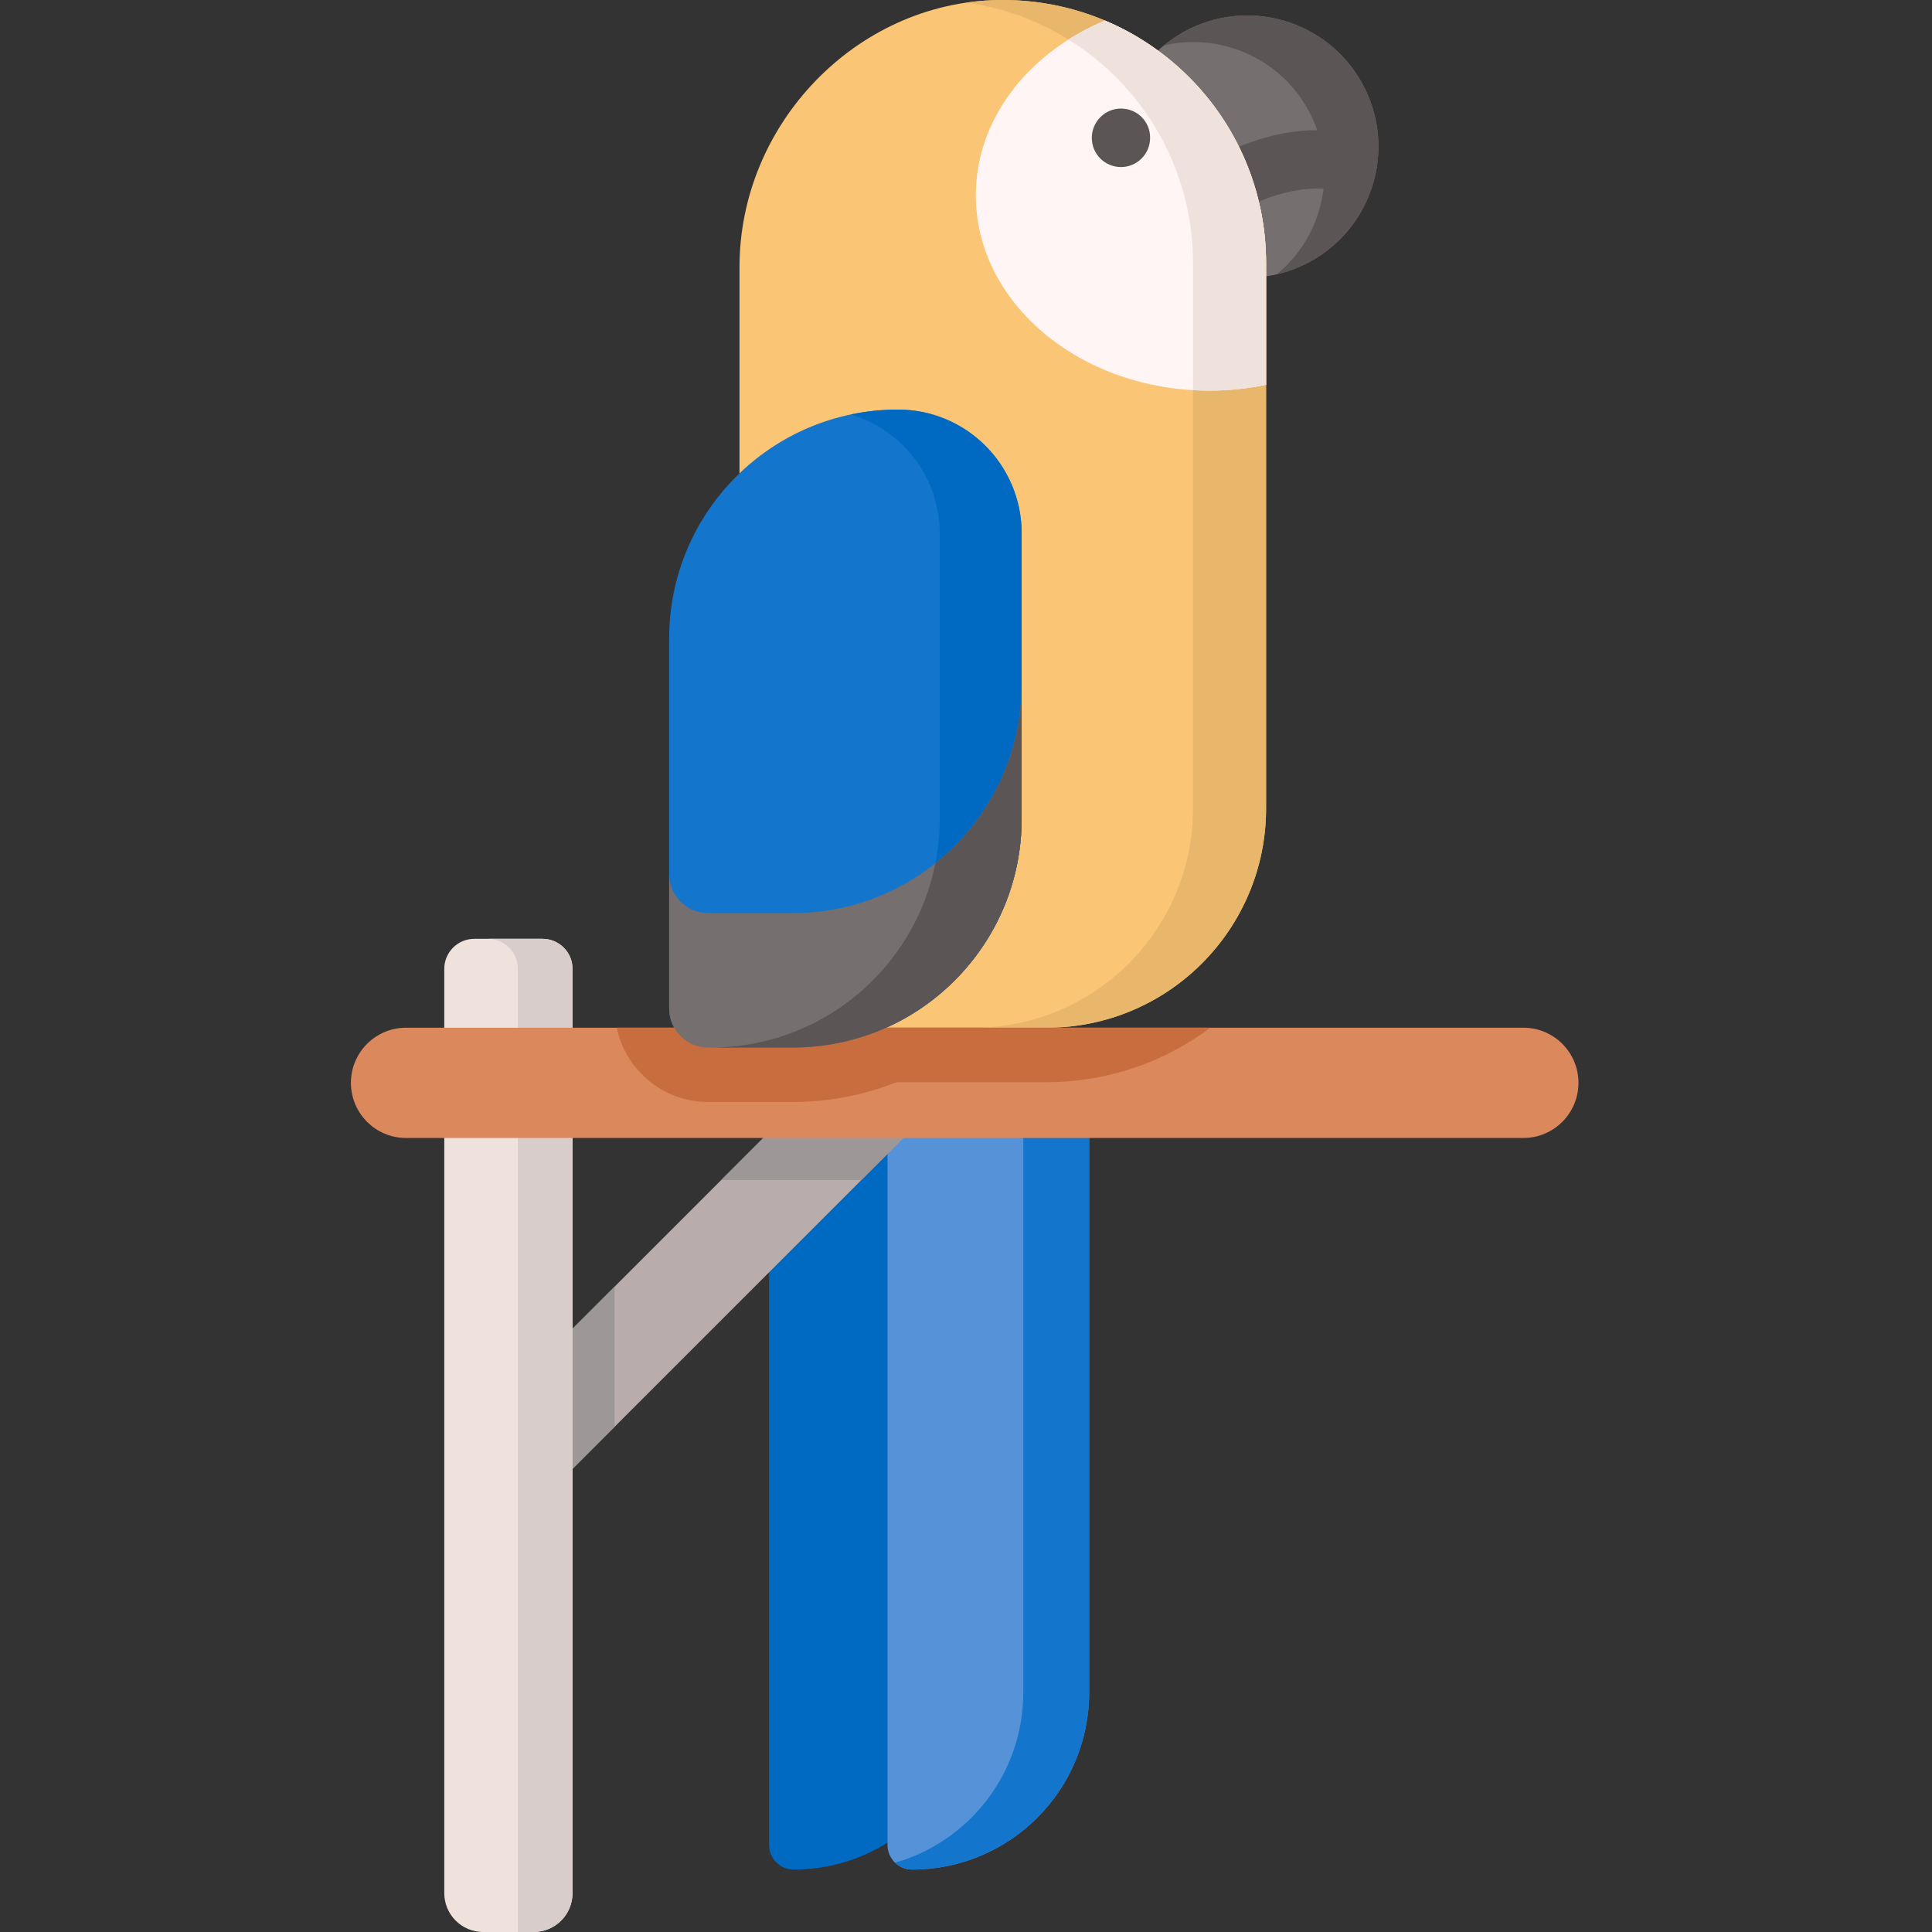 <svg height="512pt" viewBox="-93 0 512 512" width="512pt" xmlns="http://www.w3.org/2000/svg"><rect x="-93" y="0" width="512" height="512" fill="#333333" stroke="none"/><path d="m272.285 37.797c.156 5.438-.965 10.828-3.242 15.699-3.215 6.934-8.738 12.859-16.121 16.504-17.219 8.488-38.047 1.422-46.535-15.793-8.477-17.203-1.41-38.031 15.793-46.523 17.215-8.488 38.047-1.41 46.535 15.793 2.273 4.617 3.43 9.5 3.57 14.32zm0 0" fill="#756f6f"/><path d="m268.707 23.477c8.488 17.211 1.418 38.039-15.793 46.527-2.461 1.215-4.984 2.109-7.547 2.699 12.168-10.016 16.328-27.43 9.055-42.18-7.273-14.746-23.617-22.047-38.973-18.488 2.027-1.672 4.273-3.133 6.734-4.348 17.211-8.488 38.039-1.414 46.523 15.789zm0 0" fill="#5b5555"/><path d="m272.285 37.797c.156 5.438-.965 10.828-3.242 15.699-3.465-2.309-14.023-7.312-31.824 1.465-1.102.547-2.266.805-3.418.805-2.844 0-5.582-1.59-6.934-4.32-1.887-3.82-.309-8.457 3.512-10.34 19.316-9.52 33.523-6.984 41.906-3.309zm0 0" fill="#5b5555"/><path d="m110.812 284.504v204.43c0 3.602 2.918 6.52 6.516 6.52 25.914 0 46.922-21.008 46.922-46.922v-164.027zm0 0" fill="#006ac3"/><path d="m142.195 284.504v204.43c0 3.602 2.918 6.52 6.52 6.52 25.914 0 46.922-21.008 46.922-46.922v-164.027zm0 0" fill="#5592d7"/><path d="m178.18 284.504v164.031c0 21.414-14.355 39.484-33.965 45.105 1.172 1.133 2.758 1.812 4.5 1.812 25.918 0 46.922-21.012 46.922-46.918v-164.031zm0 0" fill="#1475cc"/><path d="m152.371 295.617-98.949 98.949v-37.137l61.812-61.812zm0 0" fill="#b9acac"/><path d="m53.422 357.43 16.449-16.449v37.133l-16.449 16.453zm0 0" fill="#9e9797"/><path d="m152.371 295.617-17.098 17.094h-37.133l17.094-17.094zm0 0" fill="#9e9797"/><path d="m58.73 501.699v-244.945c0-4.395-3.562-7.957-7.957-7.957h-18.078c-4.395 0-7.957 3.562-7.957 7.957v244.945c0 5.688 4.613 10.301 10.301 10.301h13.391c5.688 0 10.301-4.613 10.301-10.301zm0 0" fill="#efe2dd"/><path d="m44.238 256.754v255.246h4.191c5.688 0 10.301-4.613 10.301-10.301v-244.945c0-4.395-3.562-7.957-7.961-7.957h-14.492c4.395 0 7.961 3.566 7.961 7.957zm0 0" fill="#d8cdca"/><path d="m325.309 286.957c0 4.039-1.637 7.695-4.273 10.332-2.637 2.648-6.293 4.285-10.332 4.285h-296.094c-8.078 0-14.609-6.539-14.609-14.617 0-8.066 6.531-14.605 14.609-14.605h296.094c8.074-.004 14.605 6.539 14.605 14.605zm0 0" fill="#db885d"/><path d="m242.523 69.77v144.465c0 32.102-26.02 58.121-58.121 58.121h-81.422v-201.656c0-37.766 30.875-70.09 68.637-70.691 10.016-.156 19.551 1.789 28.207 5.441 8.383 3.527 15.922 8.652 22.266 14.984 12.629 12.621 20.434 30.07 20.434 49.336zm0 0" fill="#fac574"/><path d="m242.523 69.77v144.465c0 32.102-26.02 58.121-58.113 58.121h-19.363c32.098 0 58.121-26.02 58.121-58.121v-144.465c0-19.266-7.812-36.715-20.434-49.336-3.785-3.773-7.996-7.121-12.559-9.957-8.078-5.027-17.266-8.445-27.102-9.801 3.164-.449 6.395-.676 9.68-.676 9.598 0 18.75 1.938 27.07 5.449 8.383 3.527 15.926 8.652 22.266 14.984 12.629 12.621 20.434 30.07 20.434 49.336zm0 0" fill="#e8b76b"/><path d="m242.523 69.77v32.207c-4.816 1.008-9.863 1.543-15.047 1.543-34.168 0-61.871-23.176-61.871-51.758 0-20.273 13.934-37.828 34.219-46.312 8.383 3.527 15.926 8.652 22.266 14.984 12.629 12.621 20.434 30.07 20.434 49.336zm0 0" fill="#fff5f5"/><path d="m242.523 69.77v32.207c-4.816 1.008-9.863 1.543-15.047 1.543-1.445 0-2.883-.047-4.309-.125v-33.625c0-19.266-7.812-36.715-20.434-49.336-3.785-3.773-7.996-7.121-12.559-9.957 3.012-1.918 6.242-3.602 9.648-5.027 8.383 3.531 15.926 8.652 22.266 14.984 12.629 12.621 20.434 30.07 20.434 49.336zm0 0" fill="#efe2dd"/><path d="m117.113 277.613h-22.445c-5.707 0-10.332-4.625-10.332-10.332v-98.098c0-33.492 27.148-60.637 60.637-60.637 18.102 0 32.777 14.672 32.777 32.773v75.656c-.004 33.488-27.148 60.637-60.637 60.637zm0 0" fill="#1475cc"/><path d="m177.746 141.32v75.648c0 33.492-27.148 60.641-60.641 60.641h-21.711c33.488 0 60.637-27.148 60.637-60.641v-75.648c0-9.047-3.668-17.238-9.598-23.18-3.844-3.844-8.637-6.734-14.008-8.293 4.051-.859 8.242-1.305 12.551-1.305 9.051 0 17.242 3.668 23.172 9.598 5.93 5.941 9.598 14.133 9.598 23.18zm0 0" fill="#006ac3"/><path d="m227.781 272.348c-12.113 9.055-27.133 14.434-43.379 14.434h-39.766c-8.531 3.371-17.812 5.254-27.527 5.254h-22.434c-11.922 0-21.895-8.457-24.23-19.688zm0 0" fill="#c86d3d"/><path d="m177.746 181.344v35.629c0 33.488-27.148 60.637-60.641 60.637h-22.434c-5.715 0-10.332-4.617-10.332-10.332v-35.629c0 5.703 4.617 10.332 10.332 10.332h22.434c14.289 0 27.418-4.938 37.777-13.203 13.938-11.105 22.863-28.23 22.863-47.434zm0 0" fill="#756f6f"/><g fill="#5b5555"><path d="m177.746 181.344v35.629c0 33.488-27.148 60.637-60.641 60.637h-21.711c29.449 0 53.996-20.992 59.488-48.832 13.938-11.105 22.863-28.23 22.863-47.434zm0 0"/><path d="m204.066 44.27c-4.27 0-7.727-3.461-7.727-7.727s3.457-7.777 7.727-7.777c4.266 0 7.723 3.41 7.723 7.676v.102c.004 4.266-3.457 7.727-7.723 7.727zm0 0"/></g></svg>